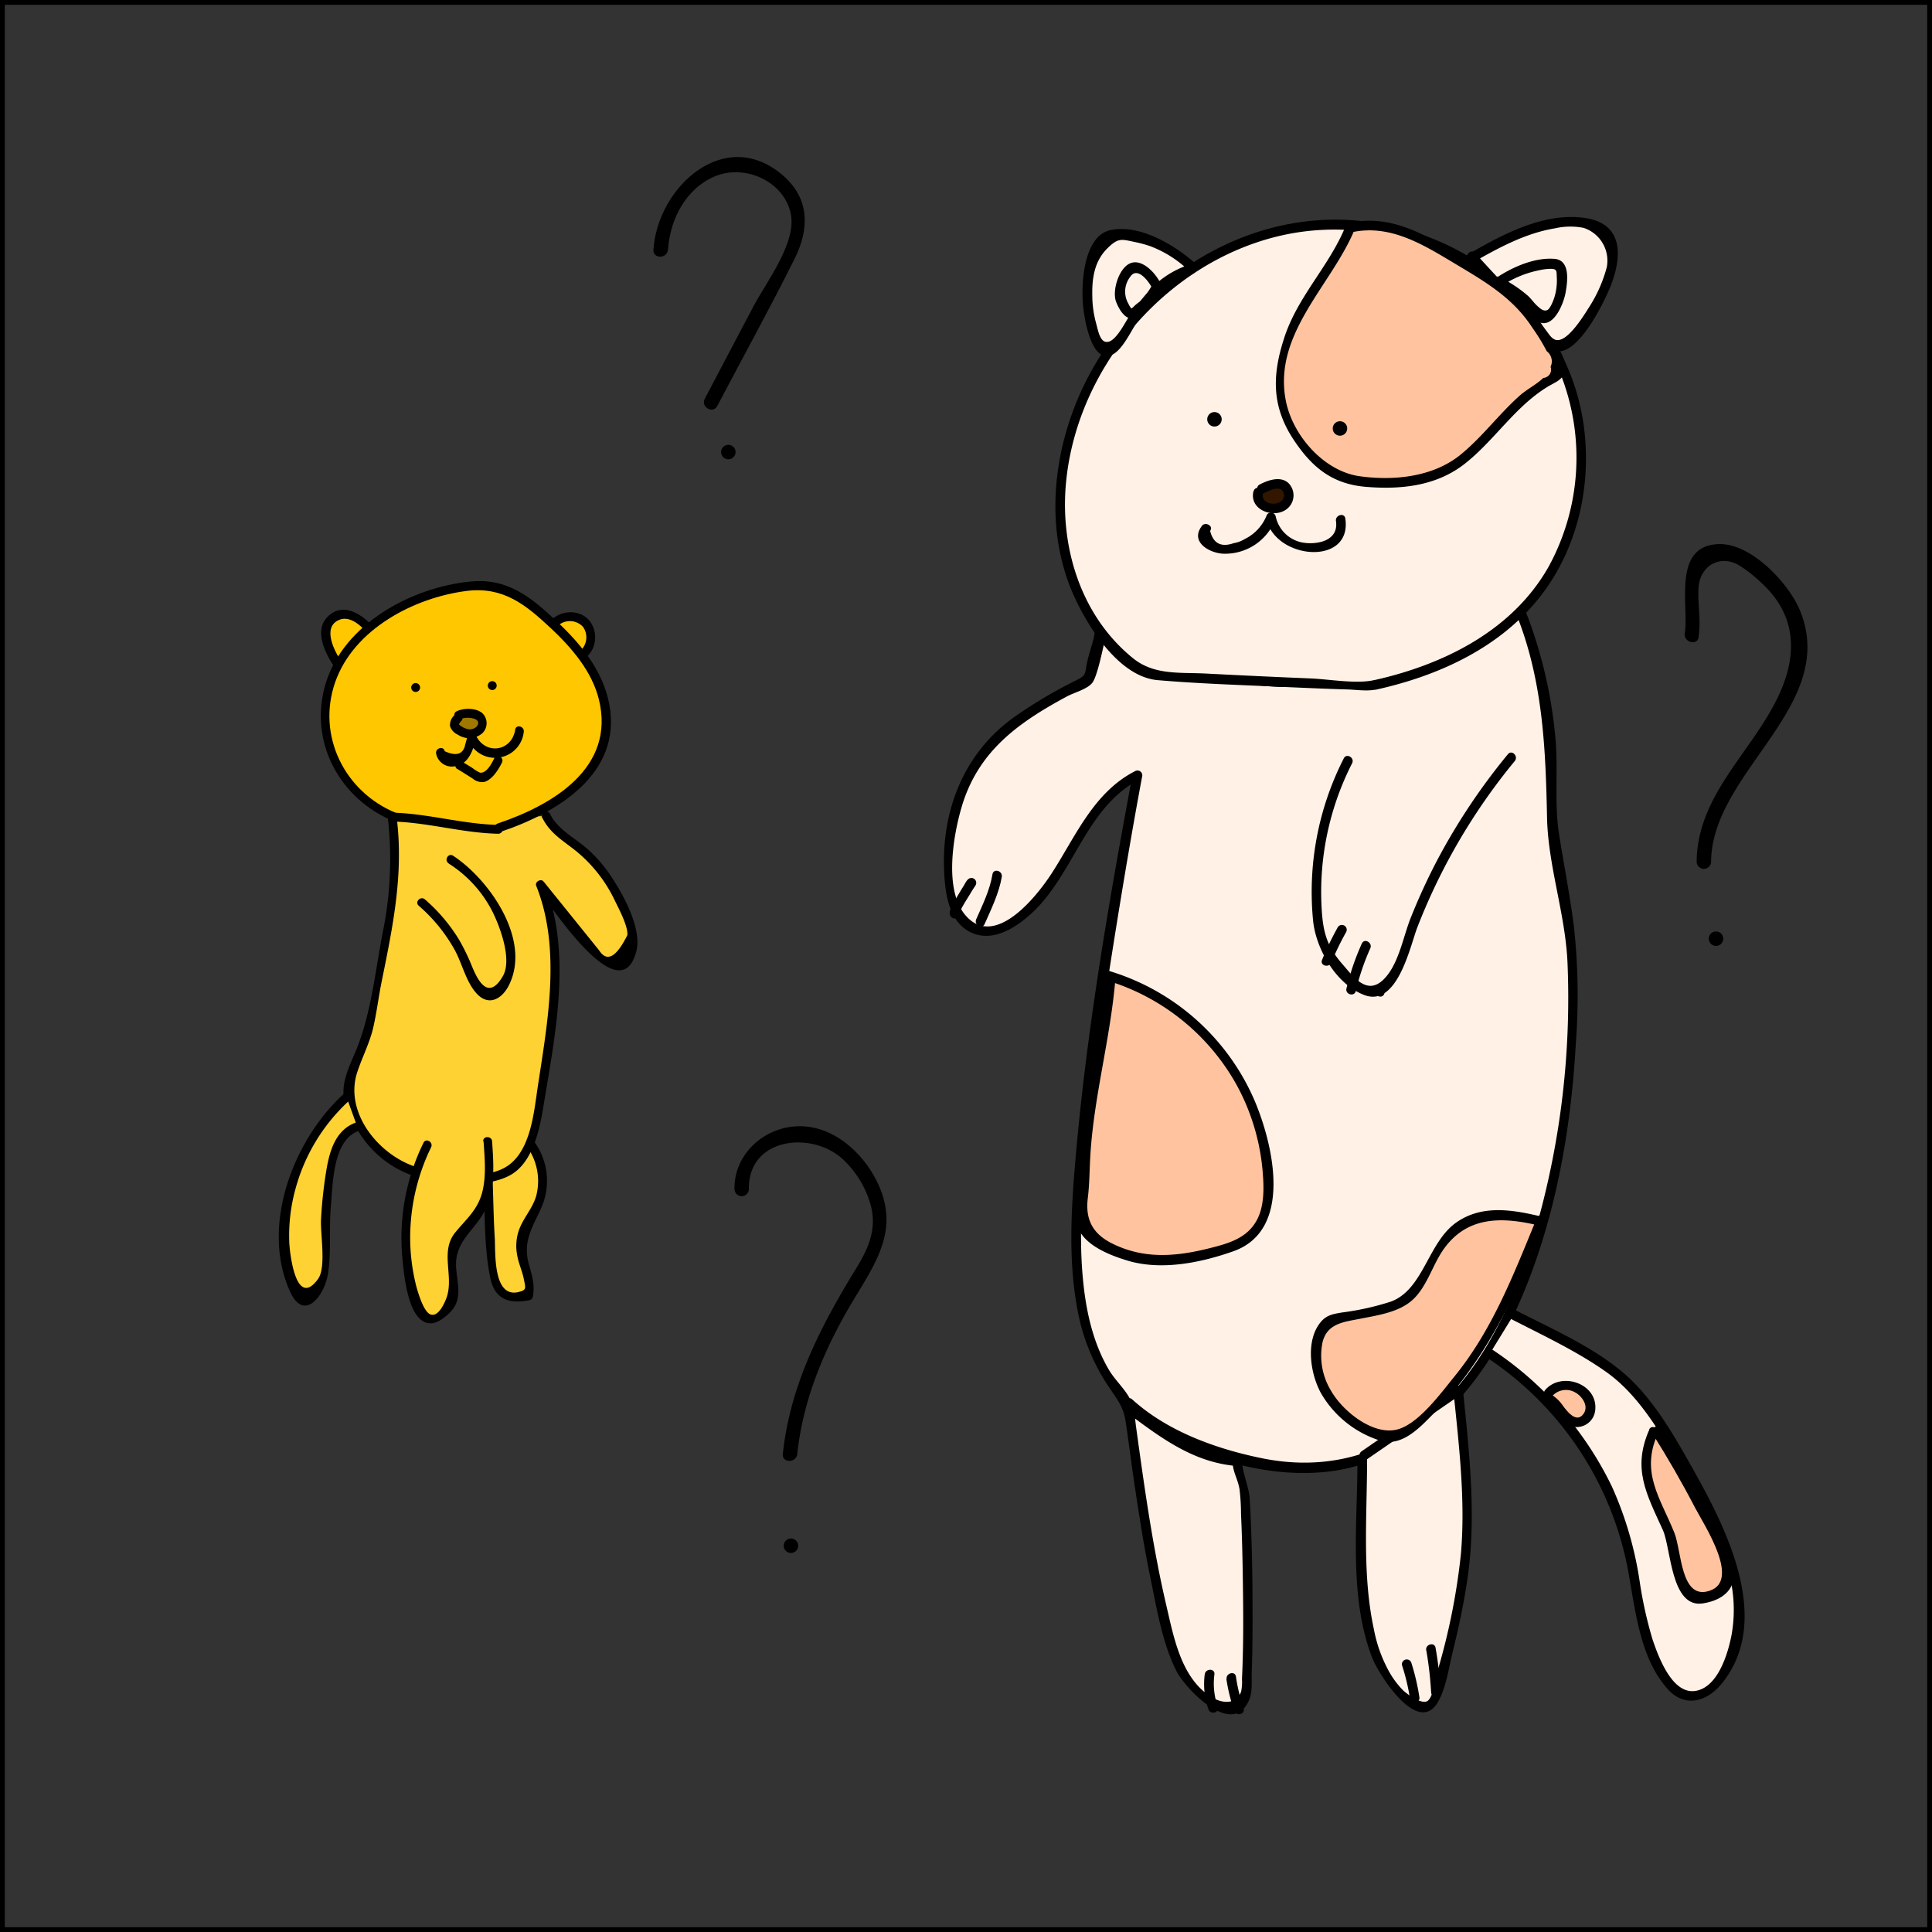 <svg id="Layer_9" data-name="Layer 9" xmlns="http://www.w3.org/2000/svg" viewBox="0 0 401 401"><rect x="0" y="0" width="401" height="401" fill="#333333" stroke="none"/><defs><style>.cls-1{fill:#ffc700;}.cls-2{fill:#ffd233;}.cls-3{fill:none;}.cls-3,.cls-7{stroke:#000;stroke-miterlimit:10;}.cls-4{fill:#fff1e6;}.cls-5{fill:#321600;}.cls-6,.cls-7{fill:#ffc49f;}.cls-7{stroke-width:0.67px;}.cls-8{fill:#9f7800;}</style></defs><title>Q9</title><path class="cls-1" d="M337.61-291.08a12.53,12.53,0,0,0-4.26-3.77c-1.75-.77-4.1-.55-5.19,1a5.22,5.22,0,0,0-.33,4.28,14.64,14.64,0,0,0,2.79,5.46" transform="translate(-259.83 422.83)"/><path d="M338.26-291.72c-2.31-2.76-6.56-6.5-10.17-3.35s-.29,8.86,1.88,11.66c.72.93,2-.38,1.3-1.3-1.55-2-4.6-7.27-1.58-9.18,2.83-1.79,5.66,1.53,7.28,3.47.76.91,2.05-.4,1.3-1.3Z" transform="translate(-259.83 422.83)"/><path class="cls-1" d="M374.41-293a4.66,4.66,0,0,1,6.93-.59,4.66,4.66,0,0,1-1,6.89" transform="translate(-259.83 422.83)"/><path d="M375.2-292.5a3.71,3.71,0,0,1,5.62-.24,3.76,3.76,0,0,1-.9,5.28c-1,.65-.06,2.24.93,1.58a5.6,5.6,0,0,0,1.25-8.21c-2.32-2.57-6.52-2-8.48.65-.7,1,.89,1.87,1.58.93Z" transform="translate(-259.83 422.83)"/><path class="cls-2" d="M369.71-185.7a12.67,12.67,0,0,1,1.61,13.23c-1.11,2.32-3,4.35-3.37,6.89s.81,5.25,1.48,7.86a6.91,6.91,0,0,1,.1,3.85c0,.11-5.63.45-6.28-1.12-1.89-4.5-1.87-18.25-2.1-23.12" transform="translate(-259.83 422.83)"/><path d="M368.91-185.23a12.2,12.2,0,0,1,2.23,10.55c-.75,2.72-2.82,4.75-3.68,7.4a10.13,10.13,0,0,0-.26,5.12c.29,1.61,1,3.1,1.33,4.69.39,2,.66,2.37-1,2.79-5.36,1.39-4.85-8-5-11.06-.26-4.12-.3-8.24-.46-12.36,0-1.18-1.88-1.18-1.84,0,.28,6.77,0,13.74,1.34,20.42.86,4.38,3.72,5.61,8.21,4.7a.89.89,0,0,0,.64-.64c.45-2.48-.1-4.26-.79-6.69-1.4-4.95.77-7.82,2.58-11.91a13.83,13.83,0,0,0-1.71-13.94c-.69-.95-2.28,0-1.58.93Z" transform="translate(-259.83 422.83)"/><path class="cls-2" d="M373.23-253.43c1.13,2.93,4.18,4.55,6.68,6.45,5.22,4,8.58,10,10.54,16.27a9.94,9.94,0,0,1,.55,5.29c-.43,1.74-2,3.32-3.8,3.16-1.54-.14-2.68-1.44-3.65-2.64L372-239.19c3.65,8.41,3.17,18,2.23,27.1q-1.18,11.44-3.18,22.77l-.41.91a19.33,19.33,0,0,1-2.22,5.5,9.45,9.45,0,0,1-4.42,3.84l-1,.06a38,38,0,0,1-14,.19,20.91,20.91,0,0,1-12-6.77,27.62,27.62,0,0,1-3.49-5.77,11.53,11.53,0,0,1-1.44-4.86,12.46,12.46,0,0,1,1.1-4.41l3.13-8.16c2.53-17.07,7.24-27.89,5-44.18" transform="translate(-259.83 422.83)"/><path d="M372.44-253c1.37,2.73,3.52,4.19,5.91,6a29.62,29.62,0,0,1,9.09,11.08c.72,1.5,2.8,5.36,2.6,7.19q-3.44,6.92-5.85,3.16l-2.31-2.86-9.22-11.43c-.56-.7-1.87.06-1.53.89,5.24,13.08,2.34,28.33.3,41.82-.83,5.5-1.51,14.08-7.23,16.88-5.12,2.51-14.35,1.24-19.31-.83-7.27-3-13.57-11.36-10.87-19.31,1-3,2.55-6,3.27-9.1s1.12-6.46,1.77-9.65c2.31-11.35,4.56-22.21,3.12-33.84-.14-1.16-2-1.17-1.84,0a75.85,75.85,0,0,1-1.1,23.85c-1.46,7.65-2.34,16.1-5.12,23.35-1.14,3-3,6.27-3,9.55,0,2.85,1.72,6,3.14,8.31a21.61,21.61,0,0,0,14.51,10c5,1,12.44,1.55,17-1s6-9.16,6.79-13.9c2.43-14.87,6.11-32.11.3-46.59l-1.53.89c2.26,2.8,17,26,20.52,13.37,1.34-4.77-2.55-11.77-5.09-15.63a28.73,28.73,0,0,0-5.06-5.87c-2.7-2.36-6-3.87-7.71-7.22-.53-1.06-2.11-.13-1.58.93Z" transform="translate(-259.83 422.83)"/><rect class="cls-3" x="0.5" y="0.5" width="400" height="400"/><path class="cls-4" d="M493.92-130.77c7.18,5.34,13.81,10.87,22.75,11.23-.44,1.83,1.21,3,1.37,4.88,1.11,13.18,1,42.79.2,44.21a4.07,4.07,0,0,1-2.66,2.23,4.45,4.45,0,0,1-2.07-.22A14.27,14.27,0,0,1,505.72-75a36.66,36.66,0,0,1-3.65-9.71c-3.56-13.67-5.5-27.71-7.42-41.7l-.43-3.14c-.29-2.13-.74-2.63-2.12-4.26a30,30,0,0,1-3-4.26,38.25,38.25,0,0,1-3.89-9.69c-1.81-7-2.1-14.27-1.94-21.44.62-28.46,12.63-92.71,12.63-92.71-12.35,5.82-14.52,23.69-26.25,30.67-2.27,1.35-5.09,2.22-7.55,1.25-3.25-1.29-4.55-5.17-5-8.64a41.35,41.35,0,0,1,5.65-26.71c4.83-7.92,22.95-16.32,22.95-16.32a39.85,39.85,0,0,1,2.72-8.93l-.28-3.23c6.76,7.33,30.09,13.21,40.82,12.65,17.72-.92,45.5-13.19,45.86-16.22,5.71,13,8,29.56,7.24,43.7-.82.34,4.13,21.64,4.2,32.29.14,21.7-2.31,43.66-10.09,63.92-3.49,9.1-8.11,17.9-14.74,25S546-119.88,536.37-118.51c-8.75,1.24-17.64-.85-25.94-3.89-5.92-2.17-11.79-4.91-16.33-9.26" transform="translate(-259.83 422.83)"/><path d="M493.41-129.9c7.15,5.35,14.06,10.66,23.25,11.36l-1-1c0,2.16,1.07,3.62,1.44,5.79a43.74,43.74,0,0,1,.31,5.14c.19,4.08.29,8.16.36,12.24.11,7.34.2,14.71-.16,22a10.19,10.19,0,0,1-.17,2.64c-1,2.78-4,2.47-6.11,1.16C505-74.4,503.45-83,501.9-89.65c-2.85-12.2-4.56-24.63-6.27-37-.26-1.89-.31-4-1.19-5.7-1.14-2.25-3.18-4-4.47-6.2-3.52-6-4.9-13-5.46-19.83-.68-8.22-.11-16.54.65-24.73,1.48-16.1,3.9-32.12,6.47-48.08,1.64-10.16,3.36-20.31,5.25-30.43a1,1,0,0,0-1.48-1.14c-8.63,4.43-12.31,13.53-17.33,21.27-3.1,4.76-11.91,15.91-18,8.45-4.31-5.29-2.38-16.42-.64-22.31,3.41-11.56,11.74-17.49,21.89-22.95,1.43-.77,4.24-1.5,5.24-2.83s2.06-6.55,2.47-8.31a12.41,12.41,0,0,0,.11-4.37l-1.72.71c5.76,5.83,14.92,8.48,22.63,10.43,8.12,2.05,16.29,3.18,24.62,1.9a118.35,118.35,0,0,0,27.7-8.24c3.3-1.39,12.19-4,13.4-8.1l-1.84.24c6.08,14.25,6.69,28.63,7,43.78.22,10.08,3.83,20,4.25,30.18A173.67,173.67,0,0,1,579-169.21c-4.69,16.58-12.46,34.17-27.49,43.83-9,5.79-19.29,7.35-29.74,5.22-9.54-1.94-19.66-5.59-26.95-12.22-1-.87-2.38.55-1.42,1.42,11.38,10.35,31.18,16.37,46.26,12.85,16.48-3.85,27.93-17.77,34.71-32.52,8-17.46,11.49-36.8,12.55-55.88a131.64,131.64,0,0,0-.42-24.07c-.82-6.39-2.07-12.71-3.07-19.07-1.06-6.7-.11-13.63-.81-20.46a95.34,95.34,0,0,0-6.93-27.79c-.36-.84-1.61-.51-1.84.24-.44,1.5-3.92,2.86-5.16,3.51a99.83,99.83,0,0,1-10,4.46,112.57,112.57,0,0,1-25.06,7c-7.78,1.11-15.49-.05-23.06-2-7.4-1.87-16.22-4.32-21.75-9.91a1,1,0,0,0-1.72.71c.27,3.14-.89,5.23-1.57,8.25-.61,2.7-.08,2.87-2.3,4A96.78,96.78,0,0,0,470.34-274c-10.17,7.25-14.93,18.8-14.57,31.25.13,4.54.7,10.86,5.26,13.29s9.47-.69,12.76-3.67c9-8.16,11.31-22.15,22.62-27.95l-1.48-1.14c-5.08,27.2-9.83,54.72-12.07,82.31-.78,9.58-1.19,19.38.6,28.87a42.13,42.13,0,0,0,6.69,16.34c1.72,2.53,2.88,4,3.32,6.95.6,4,1.1,8,1.69,12.07,1,6.67,2,13.34,3.37,19.95S501-82,504-76c2,3.85,11.86,14.14,15.17,5.82.66-1.67.41-3.95.47-5.71.17-4.7.18-9.41.16-14.11,0-5-.1-10.09-.28-15.13-.08-2.23-.17-4.46-.31-6.68-.16-2.52-1.56-5.37-1.57-7.73a1,1,0,0,0-1-1c-8.8-.67-15.44-6-22.24-11.09-1-.78-2,1-1,1.74Z" transform="translate(-259.83 422.83)"/><path class="cls-4" d="M542.58-119.69c0,7.73-.21,14,.06,21.74.29,8,.89,16.36,5.05,23.2a14.39,14.39,0,0,0,5.17,5.32,4.4,4.4,0,0,0,3.9.47c1.25-.6,7.24-23.62,7.48-34a249,249,0,0,0-1.73-31.21L543-120.74" transform="translate(-259.83 422.83)"/><path d="M541.58-119.69c0,13.19-1.83,28.35,3.06,40.94,1.36,3.49,9.49,16.33,13.64,9.2,1.67-2.87,2.24-7,3-10.15,1.2-4.82,2.25-9.69,3-14.6,2.09-13.18.54-26.73-.79-39.91-.07-.69-.82-1.34-1.51-.87l-19.53,13.47c-1.06.73-.05,2.47,1,1.74L563-133.35l-1.51-.87c1.14,11.2,2.55,22.8,1.55,34.06a135.28,135.28,0,0,1-4.69,23.65c-.36,1.32-1,5.94-2.23,6.73s-4.18-1.4-5-2.14a18,18,0,0,1-3-4A29.34,29.34,0,0,1,545-84.62c-2.47-11.35-1.44-23.54-1.42-35.08a1,1,0,0,0-2,0Z" transform="translate(-259.83 422.83)"/><path d="M539.64-227.5a21.3,21.3,0,0,0-1.36,6.24c-.09,1.29,1.92,1.29,2,0a19.51,19.51,0,0,1,1.29-5.7c.47-1.21-1.48-1.73-1.94-.53Z" transform="translate(-259.83 422.83)"/><path d="M545.73-225.3a33.35,33.35,0,0,1-.49,8.06c-.23,1.26,1.7,1.81,1.94.53a35.58,35.58,0,0,0,.56-8.6c-.07-1.29-2.09-1.29-2,0Z" transform="translate(-259.83 422.83)"/><path class="cls-4" d="M545.22-280.68c-1,.4-46.49-1.77-47.25-2.23-8.17-5-14-13.53-16.54-22.81-2.74-10.15-1.69-21.1,1.87-31,6.87-19.07,23.72-34.55,43.6-38.52s42,4.35,53.34,21.16,10.38,41.28-3.13,56.4c-8.16,9.14-19.91,14.46-31.9,17" transform="translate(-259.83 422.83)"/><path d="M544.95-281.65c-3.66.81-9.22-.21-13.17-.37q-10.73-.44-21.45-1c-5.56-.3-10.89.41-15.35-3.2-10.42-8.45-14.86-22-14-35.07,1.67-24.63,20.65-47.14,44.75-52.65,23.52-5.37,50.51,7.13,58.65,30.48a47.2,47.2,0,0,1-3.15,38.3c-7.55,13.3-21.89,20.34-36.32,23.53-1.26.28-.73,2.22.53,1.94,13-2.87,25.85-8.73,34.18-19.47,7.41-9.54,10.4-22.08,9.09-34-2.73-24.91-24.41-42.63-48.89-44S492.63-362,483.38-339.67c-5.34,12.88-6.43,28-.48,40.89,3,6.48,9.36,16.45,17.22,17.12,8.6.74,17.27,1,25.89,1.4,4.5.2,9,.4,13.5.53,1.89.06,4.1.42,6,0,1.26-.28.73-2.22-.53-1.94Z" transform="translate(-259.83 422.83)"/><path class="cls-4" d="M507.22-367.46c-4.64-4.24-8.2-5.69-14.42-6.59a5.2,5.2,0,0,0-3.48.38,5,5,0,0,0-1.73,2.3,23.51,23.51,0,0,0,.5,20.35c.32.61.81,1.29,1.5,1.23a1.82,1.82,0,0,0,1.16-.85c4.8-6.24,8.71-14.37,16.33-16.32" transform="translate(-259.83 422.83)"/><path d="M507.93-368.17c-4.3-3.78-11.44-8.14-17.52-6.92-5.9,1.18-6.27,11.83-5.71,16.37.3,2.49,1.82,11.77,6.15,9.42,2.2-1.2,4-5.41,5.44-7.41,2.93-4.05,6.13-7.77,11.06-9.29,1.23-.38.71-2.32-.53-1.94a19.36,19.36,0,0,0-8.81,5.81,50.85,50.85,0,0,0-3.45,4.4c-1.06,1.47-2.9,5.51-4.74,5.85-1.67.31-2.06-2.32-2.51-3.94a21.9,21.9,0,0,1-.76-5.33c-.11-3.9.4-7.51,3.23-10.24,2.21-2.14,2.84-1.78,5.67-1.19a25.2,25.2,0,0,1,3.16.86,23.65,23.65,0,0,1,7.91,5c1,.85,2.39-.56,1.42-1.42Z" transform="translate(-259.83 422.83)"/><path class="cls-4" d="M565-369.19c6.93-4,15.73-8.48,23.68-7.39a7.48,7.48,0,0,1,5,2.35c1.53,1.95,1.23,4.74.58,7.13a32.33,32.33,0,0,1-9.6,15.46c-.52.46-1.2.94-1.85.7a2,2,0,0,1-.76-.61c-5.07-5.69-11.69-12.34-16.76-18" transform="translate(-259.83 422.83)"/><path d="M565.49-368.33c5.28-3,10.87-6.08,17-7.09a14.41,14.41,0,0,1,6-.12,7.15,7.15,0,0,1,4.84,8.16,29,29,0,0,1-3.59,8.18c-1,1.56-4.5,7.47-6.95,6.93-1.44-.32-3.85-4.21-4.9-5.33-4-4.22-8-8.39-11.86-12.7-.87-1-2.29.46-1.42,1.42,3.31,3.68,6.73,7.26,10.13,10.86,1.94,2.06,5.05,7.16,7.72,8,4.73,1.47,10.27-10,11.56-13.19,2.49-6.13,2.9-13.08-5-14.34-8.59-1.37-17.29,3.37-24.45,7.49a1,1,0,0,0,1,1.74Z" transform="translate(-259.83 422.83)"/><path d="M511.9-334.3a1.5,1.5,0,0,0,0-3,1.5,1.5,0,0,0,0,3Z" transform="translate(-259.83 422.83)"/><path d="M538.11-332.41a1,1,0,0,0,0-2,1,1,0,0,0,0,2Z" transform="translate(-259.83 422.83)"/><path d="M509.27-313.63c-2.44,3.2,1.4,5.52,4.34,5.72a11.2,11.2,0,0,0,10.89-7l-1.84-.24c1.88,8.54,17.86,9.87,16.4-.06-.19-1.28-2.13-.73-1.94.53.69,4.67-5.17,5.06-7.68,4.28a7,7,0,0,1-4.84-5.29,1,1,0,0,0-1.84-.24,9.28,9.28,0,0,1-4.61,5,6.36,6.36,0,0,1-2.27.84q-3.91,1.36-4.88-2.56c.78-1-1-2-1.74-1Z" transform="translate(-259.83 422.83)"/><path class="cls-5" d="M520.93-320.61a2.26,2.26,0,0,0,.39,2.08,3.32,3.32,0,0,0,1.84,1.13,3.49,3.49,0,0,0,3.72-1.26,2.48,2.48,0,0,0-.92-3.54,3.35,3.35,0,0,0-2-.05,8.53,8.53,0,0,0-2.3.86" transform="translate(-259.83 422.83)"/><path d="M520-320.88c-1.08,4.39,5.62,6.24,7.79,2.73a3.61,3.61,0,0,0-.51-4.39c-1.65-1.57-4.31-.62-6,.28-1.15.59-.13,2.33,1,1.74.85-.44,2.55-1.27,3.5-.68a1.52,1.52,0,0,1,.45,1.79c-.78,1.87-4.81,1.32-4.26-.92.31-1.26-1.63-1.79-1.94-.53Z" transform="translate(-259.83 422.83)"/><path class="cls-6" d="M540.09-375.67c-2,5.59-5.34,8.73-8.43,13.81A45.21,45.21,0,0,0,526-347.28a18.77,18.77,0,0,0,.05,9.33,23.58,23.58,0,0,0,3.12,5.78,24.48,24.48,0,0,0,5.54,6.5c4.62,3.37,10.86,3.1,16.56,2.69a26,26,0,0,0,5.49-.79,18,18,0,0,0,5.4-2.8c7.2-5.23,11.89-13.69,19.82-17.73a3.59,3.59,0,0,0,1.38-1c.74-1,.08-2.48-.59-3.57l-3-5a40.08,40.08,0,0,0-3.94-5.7c-2.75-3.13-6.4-5.32-10-7.46l-5.27-3.14a53.24,53.24,0,0,0-9.72-4.93,17.86,17.86,0,0,0-10.73-.63" transform="translate(-259.83 422.83)"/><path d="M539.13-375.93c-3.36,8.32-10,14.62-12.78,23.32-2.5,7.71-2.58,14.11,1.95,21,3.79,5.73,8,9.25,15.06,9.83,7.35.6,14.69-.19,20.58-4.86,6.17-4.89,10.43-11.91,17.25-16,1.71-1,3.32-1.46,3.5-3.71.24-3-3.51-7.08-5-9.37-4.37-6.78-10.53-10.35-17.33-14.39-7.05-4.2-14.07-8.31-22.54-6.44-1.26.28-.73,2.22.53,1.94,8.36-1.84,15.45,2.94,22.3,7,6,3.59,11.39,6.85,15.29,12.89a40.22,40.22,0,0,1,2.93,4.79,2.64,2.64,0,0,1,.79,3.24,1.71,1.71,0,0,1-1.51,2.3c-1.39,1.36-3.4,2.35-4.89,3.67-4.42,3.94-7.93,8.8-12.58,12.5C557-323.79,549-323,541.94-324c-7.32-1.08-13.76-8.36-15.21-15.58-2.8-14,9.61-24.13,14.33-35.78.48-1.2-1.46-1.72-1.94-.53Z" transform="translate(-259.83 422.83)"/><path class="cls-4" d="M574-149.92c4.81,2.47,9.62,4.95,14.32,7.62a45.71,45.71,0,0,1,9,6.24,44.34,44.34,0,0,1,5.79,7.09,150.72,150.72,0,0,1,12.47,21.64c2.5,5.32,4.72,10.9,5.13,16.76a28.36,28.36,0,0,1-2.1,12.8c-1.41,3.4-4,6.85-7.72,7.06a4.31,4.31,0,0,1-2.07-.35,5.85,5.85,0,0,1-1.95-1.7c-3.27-4-5.05-9-6.2-14.1s-1.73-10.22-2.93-15.26c-3.75-15.83-15-30.91-28.68-39.76" transform="translate(-259.83 422.83)"/><path d="M573.49-149.05c6.61,3.4,13.55,6.63,19.64,10.92,6.55,4.62,10.84,11.91,14.86,18.69,4.12,7,8.25,14.42,10.45,22.24a29.66,29.66,0,0,1,.79,13.69c-.71,3.74-2.75,10.74-7.33,11.61-5.08,1-8-7.51-9.09-10.71a85.91,85.91,0,0,1-2.68-12.15,74.63,74.63,0,0,0-5.73-19.51,71.38,71.38,0,0,0-24.89-28.48c-1.08-.72-2.09,1-1,1.74a67.94,67.94,0,0,1,29.37,44.87c1.44,8,2.43,17.54,8.08,23.88,3.48,3.9,8.09,2.74,11.23-1.13,10.56-13,1.17-31.75-5.68-44-4-7.11-8.4-15.07-14.68-20.45-6.47-5.53-14.82-9.12-22.33-13-1.15-.59-2.17,1.14-1,1.74Z" transform="translate(-259.83 422.83)"/><path class="cls-6" d="M490-220.26a46.55,46.55,0,0,1,23,15.45A46.55,46.55,0,0,1,523-179a24.05,24.05,0,0,1-.64,8.19,10,10,0,0,1-2.2,4.16c-1.73,1.83-4.28,2.61-6.72,3.28-6.19,1.7-12.81,3.15-19,1.31a33.83,33.83,0,0,1-7.4-3.55,7.12,7.12,0,0,1-2-1.51c-1.53-1.88-.85-4.62-.47-7a62.51,62.51,0,0,0,.44-7.22c.5-12.86,4.35-25.39,5.28-38.23" transform="translate(-259.83 422.83)"/><path d="M489.71-219.29a46,46,0,0,1,26.92,21.88,45.39,45.39,0,0,1,5.26,17.58c.28,3.26.42,7.1-1.11,10.08-2.05,4-6.11,5.05-10.2,6.07-7,1.73-13.6,2.19-20.16-1.18-3.84-2-5.34-4.93-4.81-9.28.37-3,.35-6,.54-9.05.76-12.25,4.17-24.16,5.18-36.4.11-1.29-1.9-1.28-2,0-.75,9.1-2.79,18-4.14,27A112.17,112.17,0,0,0,484-181.36c-.18,3.72-1.34,8-.9,11.64.58,5,6.83,7.37,11,8.61,6.93,2,15,.36,21.69-2,12.58-4.42,8.29-22.38,4.29-31.63a47.9,47.9,0,0,0-29.91-26.52c-1.24-.39-1.77,1.55-.53,1.94Z" transform="translate(-259.83 422.83)"/><path class="cls-6" d="M579.44-169.36c-5.55-1.36-10.49-2.39-15.53.31-3.68,2-6,5.74-7.88,9.48-1.27,2.55-2.54,5.31-4.95,6.83a13.09,13.09,0,0,1-3.53,1.39,76.75,76.75,0,0,1-9.68,2,5.17,5.17,0,0,0-2.42.75,4.11,4.11,0,0,0-1.11,1.44c-2.3,4.4-1.5,10,1.24,14.13s7.16,6.93,11.85,8.56c1.14.4,1.46-.3,2.6-.68a8.39,8.39,0,0,0,2.9-1.27c5.54-5.44,10.79-10.75,14.74-17.43a86.76,86.76,0,0,0,6-11.17l6.05-14.69" transform="translate(-259.83 422.83)"/><path d="M579.71-170.33c-5.93-1.42-12.27-2.52-17.62,1.24-5.89,4.14-6.79,13.91-13.58,16.42a56.22,56.22,0,0,1-10.09,2.25c-1.82.31-3.24.51-4.47,2-3.2,3.87-2.17,10.61,0,14.65a21.73,21.73,0,0,0,12.51,10c4.33,1.19,7.92-2.61,10.69-5.43,11.45-11.65,17.44-25.33,23.58-40.24.49-1.2-1.45-1.72-1.94-.53-4.72,11.45-9.11,23-17,32.74-2.82,3.45-7.53,10-12,11.11-5,1.24-11.27-3.79-13.7-8.06a14,14,0,0,1-1.77-10c.94-4,4.44-4.26,7.91-4.95s7.89-1.31,10.71-3.83c3-2.69,4.1-7,6.33-10.3,4.9-7.21,12.24-7.06,19.93-5.21,1.26.3,1.79-1.64.53-1.94Z" transform="translate(-259.83 422.83)"/><path d="M462.13-238.78a3.15,3.15,0,0,0,.17-.28,1,1,0,0,0-1.38-1.38c-.46.27-.78,1-1.05,1.44-.58.93-1.15,1.87-1.69,2.82A11.12,11.12,0,0,0,457-233.8c-.24.85.31,1.86,1.32,1.55a1,1,0,0,0-.53-1.94q1,1.84,1.13,1l0-.08s.12-.25.06-.17a7.75,7.75,0,0,0,.41-.83c.37-.69.77-1.37,1.17-2s.76-1.26,1.15-1.88c.12-.19.26-.38.37-.58.2-.37.38-.25-.16.06l-1.38-1.38a3.15,3.15,0,0,1-.17.28c-.68,1.11,1.06,2.12,1.74,1Z" transform="translate(-259.83 422.83)"/><path d="M465.82-241.36c-.52,3.22-2.06,6.37-3.37,9.33-.52,1.17,1.21,2.2,1.74,1,1.38-3.12,3-6.42,3.57-9.81.2-1.27-1.73-1.81-1.94-.53Z" transform="translate(-259.83 422.83)"/><path d="M509.88-75.31a15.78,15.78,0,0,0,.77,7.26c.42,1.21,2.37.69,1.94-.53a14.48,14.48,0,0,1-.7-6.72c.16-1.28-1.85-1.27-2,0Z" transform="translate(-259.83 422.83)"/><path d="M514.38-74.3A37.62,37.62,0,0,0,516-67.73c.41,1.22,2.35.7,1.94-.53a37.62,37.62,0,0,1-1.58-6.57c-.19-1.28-2.13-.73-1.94.53Z" transform="translate(-259.83 422.83)"/><path d="M550.85-77.13a44.32,44.32,0,0,1,1.59,6.59c.16,1.27,2.17,1.28,2,0a47.56,47.56,0,0,0-1.66-7.12,1,1,0,0,0-1.94.53Z" transform="translate(-259.83 422.83)"/><path d="M555.87-80.28a75.82,75.82,0,0,1,1,8.69c.07,1.29,2.09,1.29,2,0a80.52,80.52,0,0,0-1.08-9.23c-.22-1.27-2.16-.73-1.94.53Z" transform="translate(-259.83 422.83)"/><path class="cls-6" d="M603-125.6a18,18,0,0,0-1.83,5.83c-.31,3.31.94,6.57,2.41,9.55s3.19,5.9,3.94,9.14c.41,1.8.52,3.66,1,5.44a7.46,7.46,0,0,0,2.87,4.57c1.46.94,7.57-2.22,7.65-4a9.75,9.75,0,0,0-1.15-4.29,208.1,208.1,0,0,0-14.2-26.46" transform="translate(-259.83 422.83)"/><path d="M602.16-126.11c-3.6,8.11-.59,13.36,2.82,20.88,1.69,3.73,1.63,16.23,8.28,15.2,5.12-.79,7.71-4.11,5.88-8.84-3.68-9.56-9.16-18.74-14.59-27.4-.69-1.09-2.43-.09-1.74,1,3.16,5,6.15,10.19,8.89,15.47,2,3.76,9.38,15,3,17.13-6.08,2.08-5.81-8.24-7.36-12.06-2.91-7.18-7-12.42-3.49-20.37.52-1.17-1.21-2.2-1.74-1Z" transform="translate(-259.83 422.83)"/><path class="cls-6" d="M581.2-133.66a4.57,4.57,0,0,1,3.6-1.71,5.36,5.36,0,0,1,3.7,1.59,4.38,4.38,0,0,1,1.37,3.6,2.93,2.93,0,0,1-2.65,2.55c-1.35,0-2.46-1-3.27-2.13a8.08,8.08,0,0,0-2.81-2.87" transform="translate(-259.83 422.83)"/><path d="M581.91-132.94a3.81,3.81,0,0,1,4.85-.89c1.42.77,2.87,2.8,1.77,4.4-1.48,2.14-3.41-.45-4.32-1.65a7.94,7.94,0,0,0-2.56-2.4c-1.14-.61-2.16,1.12-1,1.74,2.35,1.26,3,4.61,6,5.08a3.87,3.87,0,0,0,4.28-3.49c.59-5.5-7-8.09-10.38-4.19-.85,1,.57,2.4,1.42,1.42Z" transform="translate(-259.83 422.83)"/><path d="M500.82-363.79c-.87-2-3.66-5.28-6.19-4.47s-4,5.72-3.17,8c.6,1.62,2.15,4.4,4.15,3.24a21.64,21.64,0,0,0,2.64-2c1.18-1,1.72-2.52,2.57-3.75.74-1.06-1-2.07-1.74-1-.92,1.32-1.43,2.63-2.74,3.6a7,7,0,0,0-1.31,1.1l-.44.34q.45.33.08-.06a4,4,0,0,1-.63-1,5,5,0,0,1,.34-5.54c1.51-2.37,4,1,4.7,2.54.52,1.18,2.26.16,1.74-1Z" transform="translate(-259.83 422.83)"/><path d="M571.31-363.36a21.52,21.52,0,0,1,7.91-3.36,12,12,0,0,1,2.38-.31c1.38,0,1.3.36,1.35,1.68a12,12,0,0,1-.54,4.38c-.2.59-.83,2.23-1.44,2.5-.81.36-1.6-.46-2.07-.87-.72-.64-1.26-1.5-2-2.15a27,27,0,0,0-5.83-3.82c-1.15-.58-2.17,1.16-1,1.74a24.14,24.14,0,0,1,5.73,3.77c1.16,1.08,2,3.25,3.51,3.86,3.08,1.24,5.09-4,5.47-6.16.42-2.35,1-6.71-2.27-7-4.16-.35-8.84,1.73-12.2,4-1.07.72-.06,2.46,1,1.74Z" transform="translate(-259.83 422.83)"/><path d="M537.95-332.4a1.5,1.5,0,0,0,0-3,1.5,1.5,0,0,0,0,3Z" transform="translate(-259.83 422.83)"/><path class="cls-4" d="M539.63-265a58.87,58.87,0,0,0-5.77,36.71c.51,3,8.42,12.29,11.3,11.3,3.49-1.21,5-5.24,6.13-8.74a124.87,124.87,0,0,1,22.25-39.89" transform="translate(-259.83 422.83)"/><path d="M538.76-265.46a61,61,0,0,0-6.38,33.81c.62,5.83,4.76,13.09,10.58,15.33,6.85,2.64,9.49-9.89,11-13.91a125.77,125.77,0,0,1,20.27-34.64c.81-1-.6-2.42-1.42-1.42a129.89,129.89,0,0,0-14.74,22.12,127.16,127.16,0,0,0-5.43,11.83c-1.61,4-2.55,10-5.85,13s-6-.67-8.23-3.26c-3-3.41-4-6.14-4.35-10.72a58.91,58.91,0,0,1,6.26-31.09c.58-1.15-1.16-2.17-1.74-1Z" transform="translate(-259.83 422.83)"/><path d="M537.49-230.36a61.2,61.2,0,0,0-3.26,6.77c-.49,1.2,1.45,1.72,1.94.53a57,57,0,0,1,3.05-6.29,1,1,0,0,0-1.74-1Z" transform="translate(-259.83 422.83)"/><path d="M542.49-227a52.13,52.13,0,0,0-3.19,9.33c-.3,1.26,1.64,1.79,1.94.53a49.4,49.4,0,0,1,3-8.85c.53-1.17-1.21-2.19-1.74-1Z" transform="translate(-259.83 422.83)"/><path class="cls-7" d="M514.43-215.9" transform="translate(-259.83 422.83)"/><path class="cls-1" d="M341.76-253.22a22.63,22.63,0,0,1-13.4-13.88,22.63,22.63,0,0,1,2.46-19.14A28.76,28.76,0,0,1,338-293.6a40.42,40.42,0,0,1,18.57-7.49,17.12,17.12,0,0,1,8.52.62,21,21,0,0,1,5.72,3.86c4,3.45,8,7,10.92,11.48s4.63,9.86,3.7,15.08c-.9,5-4.21,9.41-8.3,12.49s-8.93,5-13.8,6.57" transform="translate(-259.83 422.83)"/><path d="M342-254.11c-10.63-4.36-16.45-16-12.62-27.07s16.4-17.62,27.33-19c7.54-.93,12.18,2.8,17.42,7.71,4.33,4.06,8.53,8.9,10,14.8,3.51,14.21-9.61,21.95-21,25.76-1.12.37-.64,2.14.49,1.77,11.74-3.91,25.36-12,22.68-26.47-1.27-6.89-5.84-12.49-10.81-17.16-5.38-5.06-10.23-9.12-18-8.36-12.2,1.19-26.28,8.75-30.06,21.16-3.64,12,2.86,24,14.15,28.6,1.09.45,1.57-1.33.49-1.77Z" transform="translate(-259.83 422.83)"/><path d="M346.1-279.21a.92.92,0,0,0,0-1.84.92.92,0,0,0,0,1.84Z" transform="translate(-259.83 422.83)"/><path d="M362-279.61a.92.92,0,0,0,0-1.84.92.92,0,0,0,0,1.84Z" transform="translate(-259.83 422.83)"/><path d="M350.35-266.41a3.34,3.34,0,0,0,4,2.61c2.8-.43,3.73-3.48,4.29-5.84l-1.68.22a6,6,0,0,0,11.58-1.49c.18-1.16-1.59-1.65-1.77-.49-.73,4.64-6.35,5.35-8.23,1.05a.93.93,0,0,0-1.68.22q-.19.9-.46,1.78-.58,3.1-4.27,1.44c-.2-1.16-2-.67-1.77.49Z" transform="translate(-259.83 422.83)"/><path d="M354.75-263.23c1.06.65,2.12,1.32,3.19,2a3,3,0,0,0,2.43.69c1.63-.45,2.94-2.59,3.64-4,.53-1.05-1.05-2-1.58-.93s-1.61,3.23-3,3a7.89,7.89,0,0,1-1.6-1l-2.13-1.3c-1-.62-1.93,1-.93,1.58Z" transform="translate(-259.83 422.83)"/><path d="M341.76-252.3c7.21.26,14.27,2.38,21.49,2.52a.92.92,0,0,0,0-1.84c-7.22-.14-14.28-2.27-21.49-2.52-1.18,0-1.18,1.79,0,1.84Z" transform="translate(-259.83 422.83)"/><path d="M352.95-243.6a25.39,25.39,0,0,1,9.18,10.16c1.58,3.23,4,9.84,2.08,13.2-3.69,6.4-6.14-1.55-6.95-3.3a45.05,45.05,0,0,0-2.16-4.27,35.48,35.48,0,0,0-7.07-8.34c-.88-.78-2.18.51-1.3,1.3a33.85,33.85,0,0,1,7.54,9.3c1.53,2.83,2.39,6.86,4.71,9.16s4.94,1,6.42-1.83c4.87-9.45-4-22.07-11.53-27-1-.64-1.91.94-.93,1.58Z" transform="translate(-259.83 422.83)"/><path class="cls-2" d="M361.12-185.89a42.22,42.22,0,0,1,0,9.25,14.18,14.18,0,0,1-3.89,8.23c-1.08,1-2.41,1.87-3.07,3.21a8,8,0,0,0-.48,3.94l.36,7.74c.08,1.8-4.59,5.39-5.74,4.34a9,9,0,0,1-2.22-4,42.77,42.77,0,0,1,2.49-32" transform="translate(-259.83 422.83)"/><path d="M360.2-185.89c.23,3.45.59,7.13-.28,10.53-1,3.73-3.31,5.54-5.58,8.31-3.21,3.9-.35,8.91-1.74,13.31-.26.83-1.62,4.3-3.36,3.75-1.47-.46-2.62-4.49-3-5.84a41.12,41.12,0,0,1-1.27-9.5,42.9,42.9,0,0,1,4.34-19.38c.51-1.06-1.07-2-1.58-.93a44.75,44.75,0,0,0-4.41,23.59c.31,3.31,1.1,14.05,6,13.89,1.68-.06,4-2.07,4.81-3.41,1.79-2.86.08-6.52.39-9.69.45-4.56,4.33-6.72,6.12-10.67,2-4.36,1.65-9.31,1.33-14-.08-1.17-1.92-1.18-1.84,0Z" transform="translate(-259.83 422.83)"/><path class="cls-2" d="M331.77-195.08c-10.82,9.47-15.86,26.32-11,39.84.43,1.2,1.17,2.55,2.44,2.65s2.15-1.06,2.67-2.17c1.62-3.48,1.35-7.49,1.35-11.33a93.66,93.66,0,0,1,1-12.57c.52-3.85,1.74-9.44,5.76-10.31" transform="translate(-259.83 422.83)"/><path d="M331.12-195.73c-10.37,9.47-17.27,27.31-11.1,40.95,2.92,6.46,7.16.88,7.88-3.64s.19-9.34.6-14,.38-13.85,5.81-15.69c1.11-.38.63-2.15-.49-1.77-4.26,1.45-5.55,5.77-6.24,9.86a92.36,92.36,0,0,0-1.12,10.3c-.16,3,1.13,10-.64,12.38-4.52,6.18-5.82-5.13-5.94-7.47a36.3,36.3,0,0,1,1.21-11,38.43,38.43,0,0,1,11.33-18.68c.87-.8-.43-2.09-1.3-1.3Z" transform="translate(-259.83 422.83)"/><path class="cls-8" d="M354.89-273.82a3.22,3.22,0,0,0-.63.81,1.09,1.09,0,0,0,0,1,1.46,1.46,0,0,0,.39.4,4.69,4.69,0,0,0,2.54,1.07,2.71,2.71,0,0,0,2.43-1.1,1.93,1.93,0,0,0-.33-2.52,3.18,3.18,0,0,0-1.5-.49,4.11,4.11,0,0,0-2.74.26" transform="translate(-259.83 422.83)"/><path d="M354.24-274.47a2.74,2.74,0,0,0-1,2.38,3,3,0,0,0,1.64,1.76,4.2,4.2,0,0,0,5.06-.31,2.89,2.89,0,0,0,0-4.17c-1.3-1.12-3.9-1.11-5.35-.37-1.05.54-.12,2.12.93,1.58s4.52-.27,3.32,1.49a2,2,0,0,1-2.08.57,3.8,3.8,0,0,1-1.06-.47,4,4,0,0,1-.6-.44,1.5,1.5,0,0,1,.47-.73c.81-.86-.49-2.16-1.3-1.3Z" transform="translate(-259.83 422.83)"/><path d="M415.26-176.06c-.12-10.7,13.09-12.11,19.53-6.14a20.52,20.52,0,0,1,5.7,9.29c1.42,5-.33,9.07-2.92,13.28-7.41,12.1-13.74,24.26-15.26,38.58-.2,1.92,2.8,1.9,3,0,1.26-11.82,6-22.71,12.17-32.78,4.87-8,8.91-14.55,4.35-23.8-3.18-6.45-9.83-12.17-17.43-11.37-6.68.7-12.21,6.15-12.13,12.94a1.5,1.5,0,0,0,3,0Z" transform="translate(-259.83 422.83)"/><path d="M424-100.5a1.5,1.5,0,0,0,0-3,1.5,1.5,0,0,0,0,3Z" transform="translate(-259.83 422.83)"/><path d="M398.48-371c.42-6.33,3.71-12.76,9.83-15.27s14.19,1,15.64,7.75c1.29,6-5,14.13-7.71,19.22l-10.13,19.23c-.9,1.71,1.69,3.22,2.59,1.51,5.34-10.14,10.88-20.21,16-30.45,3.12-6.19,3.27-12.5-2.31-17.36-12.08-10.5-26.07,2.34-26.94,15.37-.13,1.93,2.87,1.92,3,0Z" transform="translate(-259.83 422.83)"/><path d="M411-327.5a1.5,1.5,0,0,0,0-3,1.5,1.5,0,0,0,0,3Z" transform="translate(-259.83 422.83)"/><path d="M612.37-290.62c.55-3.47-.19-6.66,0-10.12.2-4.57,4.42-7.15,8.48-4.72a29.59,29.59,0,0,1,4.69,3.72c7.15,6.61,7.45,14.8,3.44,23.32-5.53,11.74-16.85,20.55-17,34.43a1.5,1.5,0,0,0,3,0c.15-18.6,26.36-32.22,18.54-51.91-2.3-5.8-10.23-14.25-17-14-9.66.36-6.12,12.75-7,18.49-.3,1.89,2.59,2.7,2.89.8Z" transform="translate(-259.83 422.83)"/><path d="M616-226.5a1.5,1.5,0,0,0,0-3,1.5,1.5,0,0,0,0,3Z" transform="translate(-259.83 422.83)"/></svg>